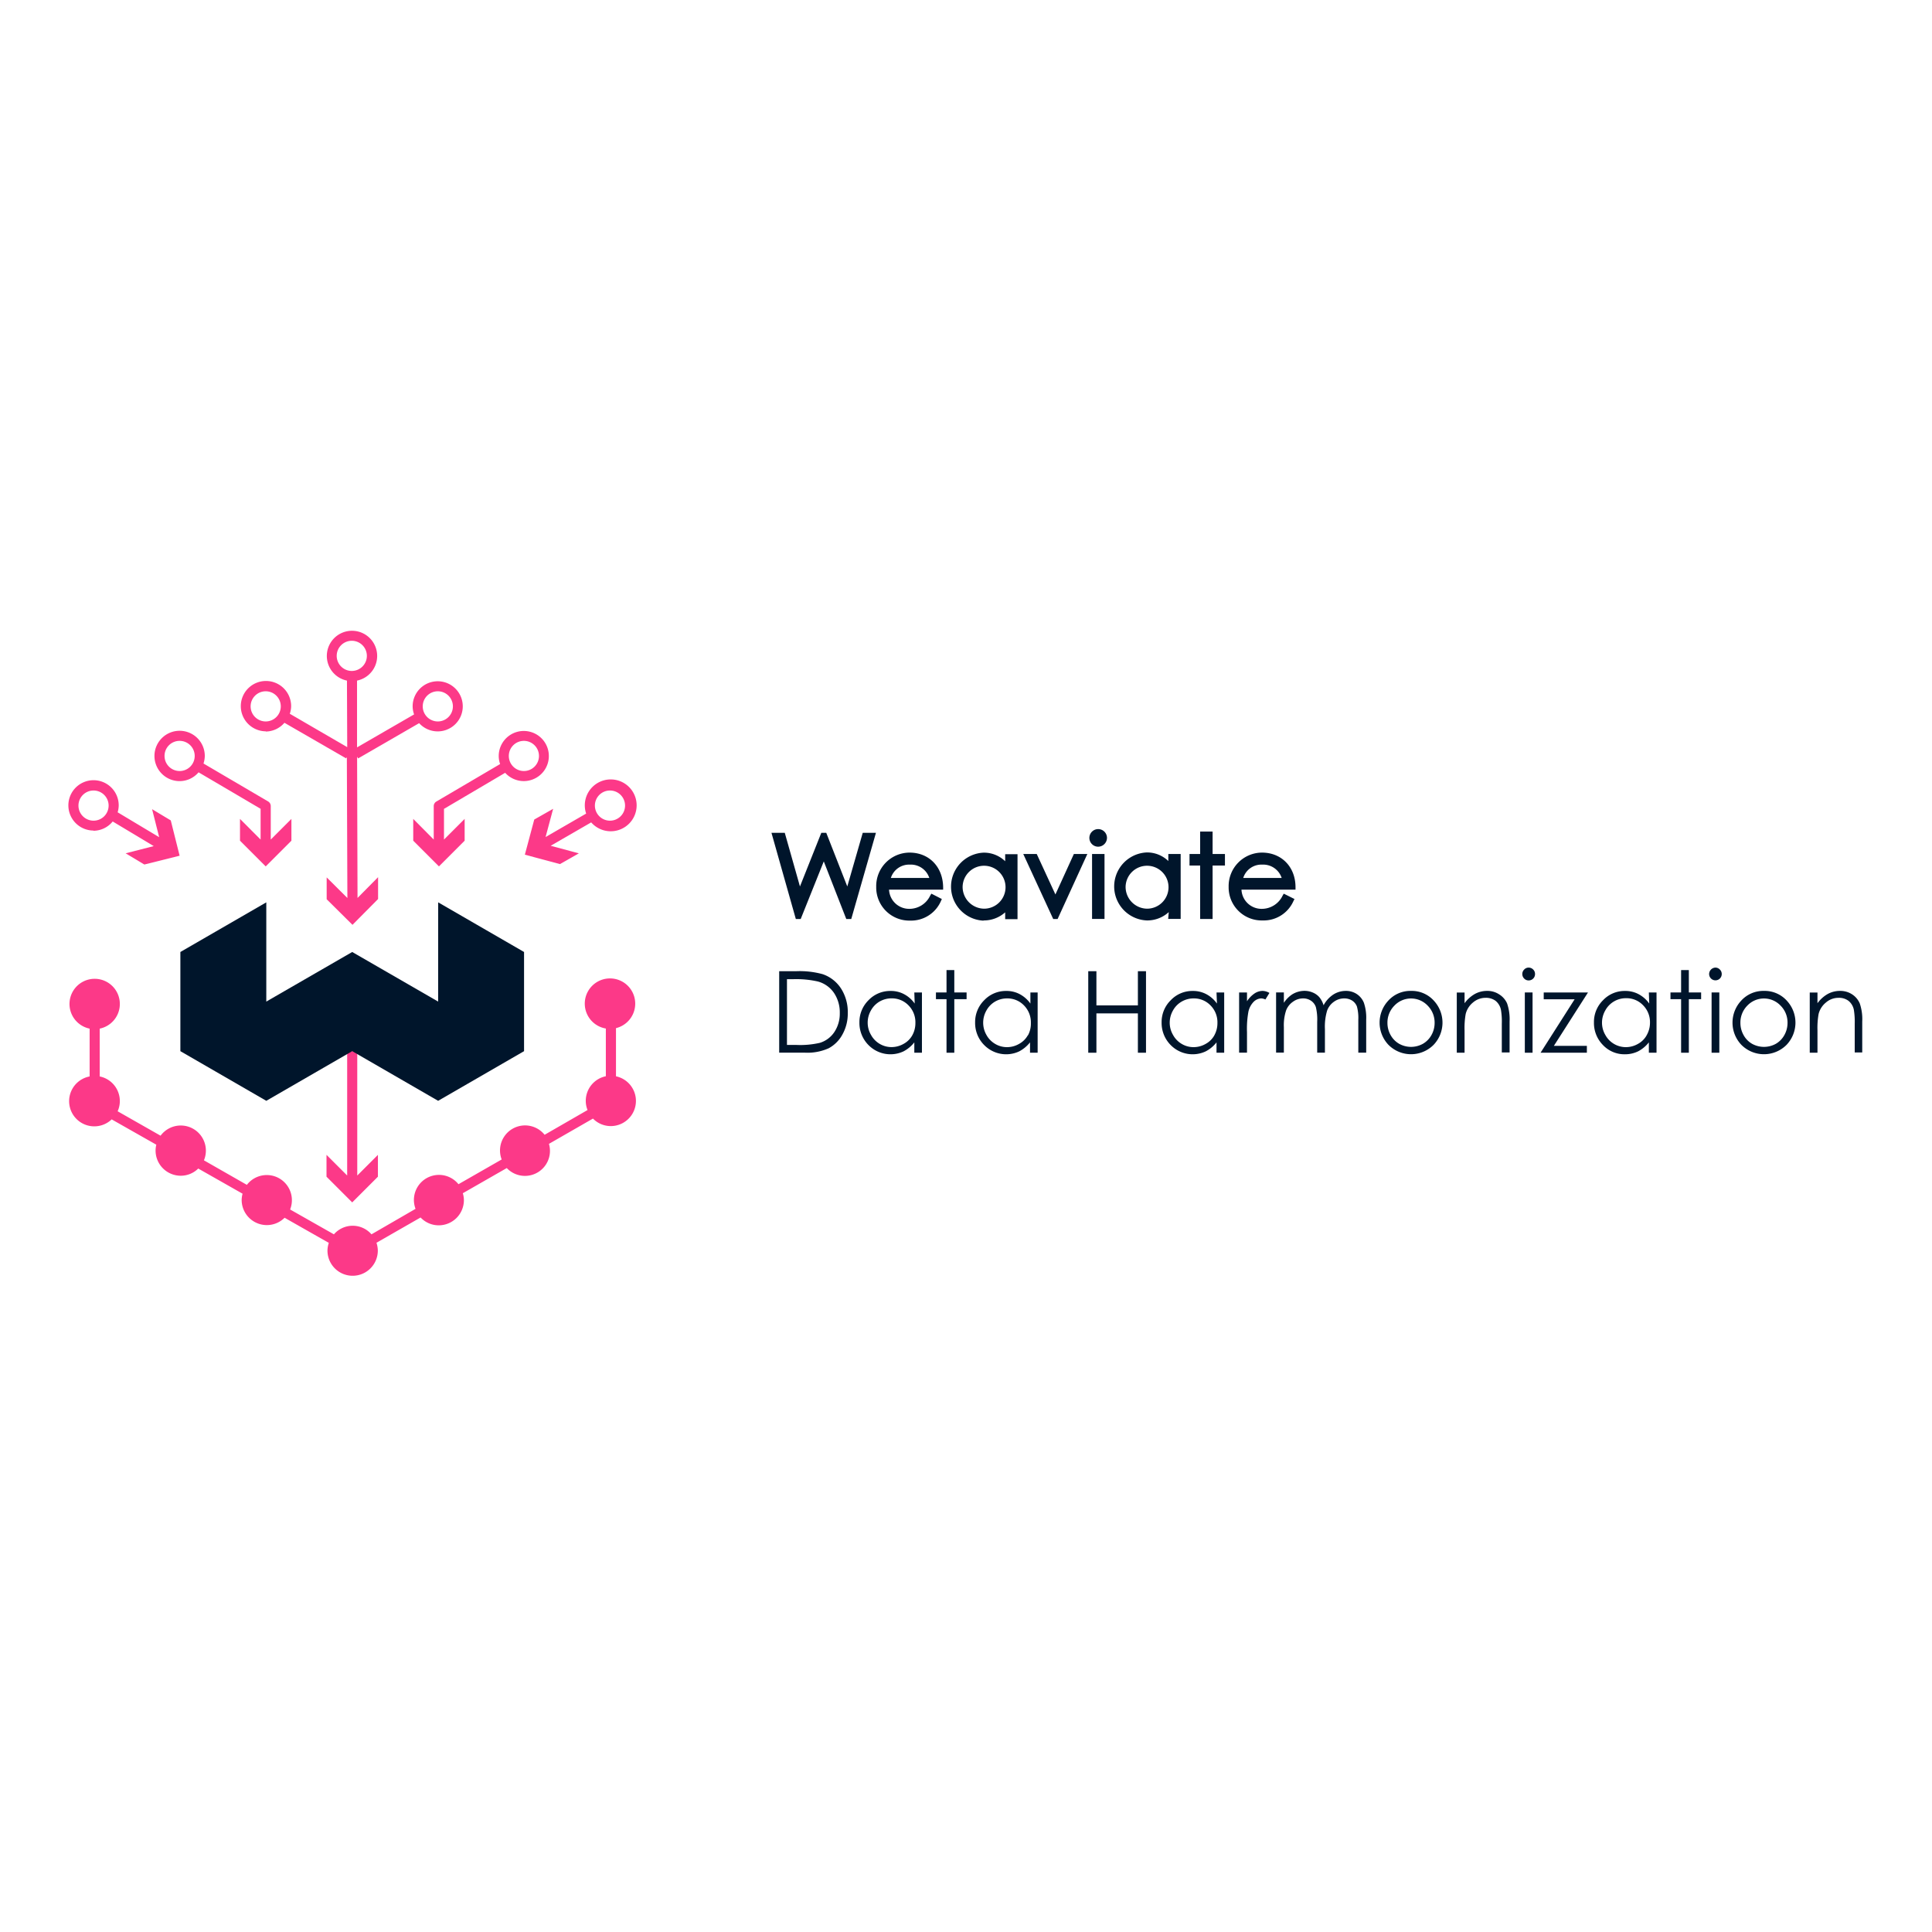 <svg xmlns="http://www.w3.org/2000/svg" viewBox="0 0 360 360"><defs><style>.cls-1{fill:#00152b;}.cls-2{fill:#fc3988;}</style></defs><g id="Layer_2" data-name="Layer 2"><polygon class="cls-1" points="160.76 155.18 157.88 165.18 153.96 155.18 153.04 155.18 149.06 165.18 146.23 155.18 143.75 155.18 148.29 171.24 149.2 171.24 153.5 160.51 157.69 171.24 158.62 171.24 163.22 155.18 160.76 155.18"/><path class="cls-1" d="M175.5,167.52l-1.95-1-.22.36a4.29,4.29,0,0,1-3.91,2.47,3.75,3.75,0,0,1-3.76-3.58h10.08v-.45c-.05-3.8-2.62-6.45-6.26-6.45a6.24,6.24,0,0,0-6.21,6.38,6.17,6.17,0,0,0,6.3,6.29,6.07,6.07,0,0,0,5.74-3.6ZM166,163.59a3.56,3.56,0,0,1,3.55-2.48,3.61,3.61,0,0,1,3.61,2.48Z"/><path class="cls-1" d="M183.22,171.51A5.94,5.94,0,0,0,187.3,170v1.27h2.3v-12.1h-2.3v1.31a5.67,5.67,0,0,0-4-1.6,6.34,6.34,0,0,0,0,12.67Zm.15-2.19a4.06,4.06,0,0,1-4-4.13,4,4,0,1,1,4,4.13Z"/><polygon class="cls-1" points="196.66 166.67 193.18 159.13 190.67 159.13 196.25 171.24 197.07 171.24 202.61 159.13 200.1 159.13 196.66 166.67"/><rect class="cls-1" x="203.49" y="159.13" width="2.32" height="12.1"/><path class="cls-1" d="M204.63,157.77a1.66,1.66,0,0,0,1.64-1.64,1.64,1.64,0,1,0-1.64,1.64Z"/><path class="cls-1" d="M217.67,171.23H220v-12.1h-2.3v1.31a5.67,5.67,0,0,0-4-1.6,6.34,6.34,0,0,0,0,12.67,5.94,5.94,0,0,0,4.08-1.55Zm-3.93-1.91a4.06,4.06,0,0,1-4-4.13,4,4,0,1,1,4,4.13Z"/><polygon class="cls-1" points="225.95 154.95 223.63 154.95 223.63 159.13 221.65 159.13 221.65 161.28 223.63 161.28 223.63 171.24 225.95 171.24 225.95 161.28 228.25 161.28 228.25 159.13 225.95 159.13 225.95 154.95"/><path class="cls-1" d="M235.27,171.51a6.07,6.07,0,0,0,5.74-3.6l.2-.39-2-1-.21.36a4.3,4.3,0,0,1-3.92,2.47,3.74,3.74,0,0,1-3.75-3.58h10.07v-.45c0-3.8-2.62-6.45-6.25-6.45a6.24,6.24,0,0,0-6.21,6.38A6.16,6.16,0,0,0,235.27,171.51Zm-3.61-7.92a3.54,3.54,0,0,1,3.55-2.48,3.62,3.62,0,0,1,3.61,2.48Z"/><path class="cls-1" d="M153.28,181.52a16.2,16.2,0,0,0-4.94-.55h-3.15v15.18H150a9.65,9.65,0,0,0,4.41-.82,6.31,6.31,0,0,0,2.56-2.56,7.94,7.94,0,0,0,1-4,8.11,8.11,0,0,0-1.24-4.55A6.61,6.61,0,0,0,153.28,181.52Zm2.18,10.8a5,5,0,0,1-2.7,2,16.36,16.36,0,0,1-4.36.39h-1.76V182.46h1.08a18.29,18.29,0,0,1,4.69.43,5.33,5.33,0,0,1,3,2.14,6.49,6.49,0,0,1,1.07,3.75A6.17,6.17,0,0,1,155.46,192.32Z"/><path class="cls-1" d="M170.44,187a5.64,5.64,0,0,0-2-1.76,5.18,5.18,0,0,0-2.5-.59,5.57,5.57,0,0,0-4.1,1.72,5.71,5.71,0,0,0-1.7,4.15,5.84,5.84,0,0,0,1.69,4.21,5.73,5.73,0,0,0,6.54,1.17,6.27,6.27,0,0,0,2-1.67v1.93h1.42V184.93h-1.42ZM170,192.9a4.07,4.07,0,0,1-1.63,1.61,4.52,4.52,0,0,1-2.25.6,4.28,4.28,0,0,1-2.2-.6,4.35,4.35,0,0,1-1.63-1.69,4.49,4.49,0,0,1-.61-2.26,4.56,4.56,0,0,1,.6-2.27,4.34,4.34,0,0,1,1.62-1.67,4.43,4.43,0,0,1,2.23-.59,4.27,4.27,0,0,1,3.16,1.31,4.45,4.45,0,0,1,1.28,3.26A4.64,4.64,0,0,1,170,192.9Z"/><polygon class="cls-1" points="177.82 180.76 176.37 180.76 176.37 184.93 174.4 184.93 174.4 186.18 176.37 186.18 176.37 196.16 177.82 196.16 177.82 186.18 180.11 186.18 180.11 184.93 177.82 184.93 177.82 180.76"/><path class="cls-1" d="M192,187a5.73,5.73,0,0,0-2-1.76,5.18,5.18,0,0,0-2.5-.59,5.55,5.55,0,0,0-4.1,1.72,5.71,5.71,0,0,0-1.7,4.15,5.8,5.8,0,0,0,1.69,4.21,5.73,5.73,0,0,0,6.54,1.17,6.37,6.37,0,0,0,2-1.67v1.93h1.42V184.93H192Zm-.48,5.91a4.1,4.1,0,0,1-1.64,1.61,4.45,4.45,0,0,1-2.24.6,4.26,4.26,0,0,1-2.2-.6,4.37,4.37,0,0,1-1.64-1.69,4.58,4.58,0,0,1,0-4.53,4.34,4.34,0,0,1,1.62-1.67,4.4,4.4,0,0,1,2.23-.59,4.27,4.27,0,0,1,3.16,1.31,4.49,4.49,0,0,1,1.28,3.26A4.64,4.64,0,0,1,191.56,192.9Z"/><polygon class="cls-1" points="212.03 187.34 204.3 187.34 204.3 180.97 202.78 180.97 202.78 196.16 204.3 196.16 204.3 188.83 212.03 188.83 212.03 196.16 213.54 196.16 213.54 180.97 212.03 180.97 212.03 187.34"/><path class="cls-1" d="M226.76,187a5.71,5.71,0,0,0-2-1.76,5.25,5.25,0,0,0-2.51-.59,5.53,5.53,0,0,0-4.09,1.72,5.68,5.68,0,0,0-1.71,4.15,5.84,5.84,0,0,0,1.69,4.21,5.73,5.73,0,0,0,6.54,1.17,6.16,6.16,0,0,0,2-1.67v1.93h1.43V184.93h-1.43Zm-.48,5.91a4.07,4.07,0,0,1-1.63,1.61,4.52,4.52,0,0,1-2.25.6,4.28,4.28,0,0,1-2.2-.6,4.35,4.35,0,0,1-1.63-1.69,4.49,4.49,0,0,1-.61-2.26,4.56,4.56,0,0,1,.6-2.27,4.29,4.29,0,0,1,1.63-1.67,4.39,4.39,0,0,1,2.22-.59,4.26,4.26,0,0,1,3.16,1.31,4.45,4.45,0,0,1,1.28,3.26A4.64,4.64,0,0,1,226.28,192.9Z"/><path class="cls-1" d="M233.76,185.12a5.13,5.13,0,0,0-1.4,1.45v-1.64h-1.47v11.22h1.47v-3.79a17.54,17.54,0,0,1,.27-3.88,3.79,3.79,0,0,1,1-1.84,2.1,2.1,0,0,1,1.4-.6,2,2,0,0,1,.76.2l.75-1.22a2.66,2.66,0,0,0-1.27-.38A2.73,2.73,0,0,0,233.76,185.12Z"/><path class="cls-1" d="M252.82,185.23a3.61,3.61,0,0,0-2.06-.59,4.3,4.3,0,0,0-2.32.68,5.47,5.47,0,0,0-1.81,2,4.39,4.39,0,0,0-.8-1.52,3.34,3.34,0,0,0-1.2-.85,3.91,3.91,0,0,0-1.55-.32,4.4,4.4,0,0,0-2.3.66,5.51,5.51,0,0,0-1.55,1.57v-1.94h-1.45v11.22h1.45V191.4a8.71,8.71,0,0,1,.42-3.13,3.44,3.44,0,0,1,1.29-1.62,3.17,3.17,0,0,1,1.87-.61,2.55,2.55,0,0,1,1.49.44,2.31,2.31,0,0,1,.89,1.17,9.79,9.79,0,0,1,.25,2.76v5.74h1.44v-4.39a10.37,10.37,0,0,1,.41-3.45,3.48,3.48,0,0,1,1.27-1.65,3.23,3.23,0,0,1,1.91-.62,2.68,2.68,0,0,1,1.49.41,2.28,2.28,0,0,1,.88,1.09,8,8,0,0,1,.26,2.48v6.13h1.47V190a8.68,8.68,0,0,0-.43-3.15A3.53,3.53,0,0,0,252.82,185.23Z"/><path class="cls-1" d="M262.93,184.64a5.55,5.55,0,0,0-4.31,1.89,6,6,0,0,0,.09,8.15,5.93,5.93,0,0,0,8.43,0,6,6,0,0,0,.09-8.16A5.54,5.54,0,0,0,262.93,184.64Zm3.8,8.23a4.25,4.25,0,0,1-1.6,1.63,4.55,4.55,0,0,1-4.41,0,4.25,4.25,0,0,1-1.6-1.63,4.6,4.6,0,0,1-.59-2.27,4.47,4.47,0,0,1,1.3-3.22,4.27,4.27,0,0,1,6.19,0,4.47,4.47,0,0,1,1.3,3.22A4.6,4.6,0,0,1,266.73,192.87Z"/><path class="cls-1" d="M279.34,185.28a3.94,3.94,0,0,0-2.23-.64,4.71,4.71,0,0,0-2.29.57,6.07,6.07,0,0,0-1.92,1.73v-2h-1.45v11.22h1.45V192a14.75,14.75,0,0,1,.21-3.06,4,4,0,0,1,1.36-2.14,3.57,3.57,0,0,1,2.35-.87,3,3,0,0,1,1.86.56,2.91,2.91,0,0,1,1,1.68,13,13,0,0,1,.16,2.59v5.35h1.45v-5.77a9.1,9.1,0,0,0-.47-3.38A3.79,3.79,0,0,0,279.34,185.28Z"/><path class="cls-1" d="M284.84,180.3a1.11,1.11,0,0,0-.83.36,1.15,1.15,0,0,0-.35.84,1.18,1.18,0,0,0,.35.84,1.14,1.14,0,0,0,.83.35,1.19,1.19,0,0,0,.85-.35,1.17,1.17,0,0,0,.34-.84,1.14,1.14,0,0,0-.34-.84A1.16,1.16,0,0,0,284.84,180.3Z"/><rect class="cls-1" x="284.13" y="184.93" width="1.44" height="11.23"/><polygon class="cls-1" points="287.65 184.93 287.65 186.2 293.41 186.2 287.06 196.16 295.69 196.16 295.69 194.88 289.54 194.88 295.9 184.93 287.65 184.93"/><path class="cls-1" d="M307.31,187a5.71,5.71,0,0,0-2-1.76,5.22,5.22,0,0,0-2.51-.59,5.53,5.53,0,0,0-4.09,1.72,5.67,5.67,0,0,0-1.7,4.15,5.83,5.83,0,0,0,1.68,4.21,5.49,5.49,0,0,0,4.07,1.72,5.57,5.57,0,0,0,2.48-.55,6.23,6.23,0,0,0,2-1.67v1.93h1.43V184.93h-1.43Zm-.48,5.91a4.07,4.07,0,0,1-1.63,1.61,4.52,4.52,0,0,1-2.25.6,4.36,4.36,0,0,1-3.83-2.29,4.49,4.49,0,0,1-.61-2.26,4.56,4.56,0,0,1,.6-2.27A4.36,4.36,0,0,1,303,186a4.26,4.26,0,0,1,3.16,1.31,4.46,4.46,0,0,1,1.29,3.26A4.65,4.65,0,0,1,306.83,192.9Z"/><polygon class="cls-1" points="314.69 180.76 313.25 180.76 313.25 184.93 311.27 184.93 311.27 186.18 313.25 186.18 313.25 196.16 314.69 196.16 314.69 186.18 316.98 186.18 316.98 184.93 314.69 184.93 314.69 180.76"/><path class="cls-1" d="M319.65,180.3a1.21,1.21,0,0,0-1.18,1.2,1.18,1.18,0,0,0,2,.84,1.18,1.18,0,0,0,.35-.84,1.15,1.15,0,0,0-.35-.84A1.12,1.12,0,0,0,319.65,180.3Z"/><rect class="cls-1" x="318.93" y="184.93" width="1.44" height="11.23"/><path class="cls-1" d="M328.69,184.64a5.57,5.57,0,0,0-4.31,1.89,6,6,0,0,0,.09,8.15,5.94,5.94,0,0,0,8.44,0,6,6,0,0,0,.09-8.16A5.56,5.56,0,0,0,328.69,184.64Zm3.8,8.23a4.22,4.22,0,0,1-1.59,1.63,4.57,4.57,0,0,1-4.42,0,4.16,4.16,0,0,1-1.59-1.63,4.6,4.6,0,0,1-.59-2.27,4.46,4.46,0,0,1,1.29-3.22,4.27,4.27,0,0,1,6.19,0,4.43,4.43,0,0,1,1.3,3.22A4.6,4.6,0,0,1,332.49,192.87Z"/><path class="cls-1" d="M346.55,187a3.79,3.79,0,0,0-1.44-1.72,4,4,0,0,0-2.24-.64,4.74,4.74,0,0,0-2.29.57,6.07,6.07,0,0,0-1.92,1.73v-2h-1.44v11.22h1.44V192a14.75,14.75,0,0,1,.21-3.06,4,4,0,0,1,1.37-2.14,3.54,3.54,0,0,1,2.34-.87,2.92,2.92,0,0,1,1.86.56,2.87,2.87,0,0,1,1,1.68,13.83,13.83,0,0,1,.16,2.59v5.35H347v-5.77A9.14,9.14,0,0,0,346.55,187Z"/><path class="cls-2" d="M49.51,136.31A4.65,4.65,0,0,0,53,134.68l11.49,6.63.14-.24.1,26.26-3.86-3.84v4.07l4.81,4.77,4.77-4.81v-4.07l-3.83,3.87L66.54,141l.19.32,11.37-6.57a4.67,4.67,0,1,0-1.21-3.12,4.58,4.58,0,0,0,.27,1.49l-10.63,6.14,0-12.44a4.69,4.69,0,1,0-1.88,0l.05,12.4L54,133a4.46,4.46,0,0,0,.25-1.42,4.69,4.69,0,1,0-4.69,4.69Zm32.07-7.5a2.81,2.81,0,1,1-2.81,2.81A2.81,2.81,0,0,1,81.58,128.81Zm-18.84-6.6a2.81,2.81,0,1,1,2.8,2.81A2.81,2.81,0,0,1,62.74,122.21Zm-13.23,6.6a2.81,2.81,0,1,1-2.81,2.81A2.81,2.81,0,0,1,49.51,128.81Z"/><path class="cls-2" d="M33.47,145.55A4.63,4.63,0,0,0,37,143.91l11.56,6.8v5.73l-3.84-3.85v4.06l4.79,4.79,4.79-4.79v-4.06l-3.85,3.85v-6.27a1,1,0,0,0-.47-.82l-12.06-7.08a4.74,4.74,0,0,0,.24-1.41,4.69,4.69,0,1,0-4.69,4.69Zm0-7.5a2.81,2.81,0,1,1-2.81,2.81A2.8,2.8,0,0,1,33.47,138.05Z"/><path class="cls-2" d="M17.43,154.8A4.65,4.65,0,0,0,21,153.07l7.65,4.59L23.41,159l3.49,2.09,6.57-1.64-1.65-6.58-3.48-2.09L29.66,156l-7.74-4.64a4.59,4.59,0,0,0,.2-1.3,4.69,4.69,0,1,0-4.69,4.7Zm0-7.5a2.81,2.81,0,1,1-2.81,2.8A2.81,2.81,0,0,1,17.43,147.3Z"/><path class="cls-2" d="M114.78,200.58v-9a4.7,4.7,0,1,0-1.89.07v8.89a4.68,4.68,0,0,0-3.74,4.59,4.61,4.61,0,0,0,.33,1.71l-8,4.61a4.67,4.67,0,0,0-8,4.6l-8.05,4.61a4.67,4.67,0,0,0-8,4.59L69.22,230a4.63,4.63,0,0,0-7,0l-8.16-4.63a4.75,4.75,0,0,0,.33-1.69A4.68,4.68,0,0,0,46,220.78l-8-4.57a4.68,4.68,0,0,0-8.08-4.59l-8-4.55a4.63,4.63,0,0,0,.41-1.9,4.68,4.68,0,0,0-3.75-4.59v-8.91a4.69,4.69,0,1,0-1.88,0v8.91a4.69,4.69,0,1,0,4.11,8l8.32,4.72a4.34,4.34,0,0,0-.14,1.09,4.69,4.69,0,0,0,4.69,4.69,4.62,4.62,0,0,0,3.26-1.34l8.26,4.69a4.76,4.76,0,0,0-.17,1.2,4.69,4.69,0,0,0,8,3.28l8.24,4.68a4.63,4.63,0,0,0-.25,1.44,4.69,4.69,0,0,0,9.38,0,4.76,4.76,0,0,0-.25-1.46l8.22-4.71a4.63,4.63,0,0,0,3.38,1.46,4.69,4.69,0,0,0,4.69-4.69,4.58,4.58,0,0,0-.2-1.29l8.19-4.69a4.66,4.66,0,0,0,7.86-4.51l8.2-4.71a4.64,4.64,0,0,0,3.34,1.4,4.69,4.69,0,0,0,.94-9.28Z"/><path class="cls-2" d="M81.28,149.37a1,1,0,0,0-.46.81v6.26L77,152.59v4.06l4.79,4.79,4.79-4.79v-4.06l-3.85,3.85v-5.72L94.13,144a4.67,4.67,0,1,0-1.2-3.11,4.51,4.51,0,0,0,.26,1.48Zm16.34-11.32a2.81,2.81,0,1,1-2.81,2.81A2.81,2.81,0,0,1,97.62,138.05Z"/><path class="cls-2" d="M99.55,152.71l-1.75,6.55,6.54,1.75,3.52-2-5.25-1.41,7.55-4.36a4.83,4.83,0,1,0-.94-1.64l-7.56,4.37,1.41-5.26Zm14.11-5.41a2.81,2.81,0,1,1-2.81,2.8A2.81,2.81,0,0,1,113.66,147.3Z"/><polygon class="cls-2" points="64.69 195.87 64.69 219.04 60.84 215.19 60.84 219.26 65.63 224.05 70.42 219.26 70.42 215.19 66.57 219.04 66.57 195.87 64.69 195.87"/><polygon class="cls-1" points="33.61 177.39 33.61 195.87 49.62 205.12 65.63 195.87 81.64 205.12 97.65 195.87 97.65 177.39 81.65 168.14 81.64 186.63 65.63 177.39 49.62 186.63 49.62 168.14 33.61 177.39"/></g></svg>